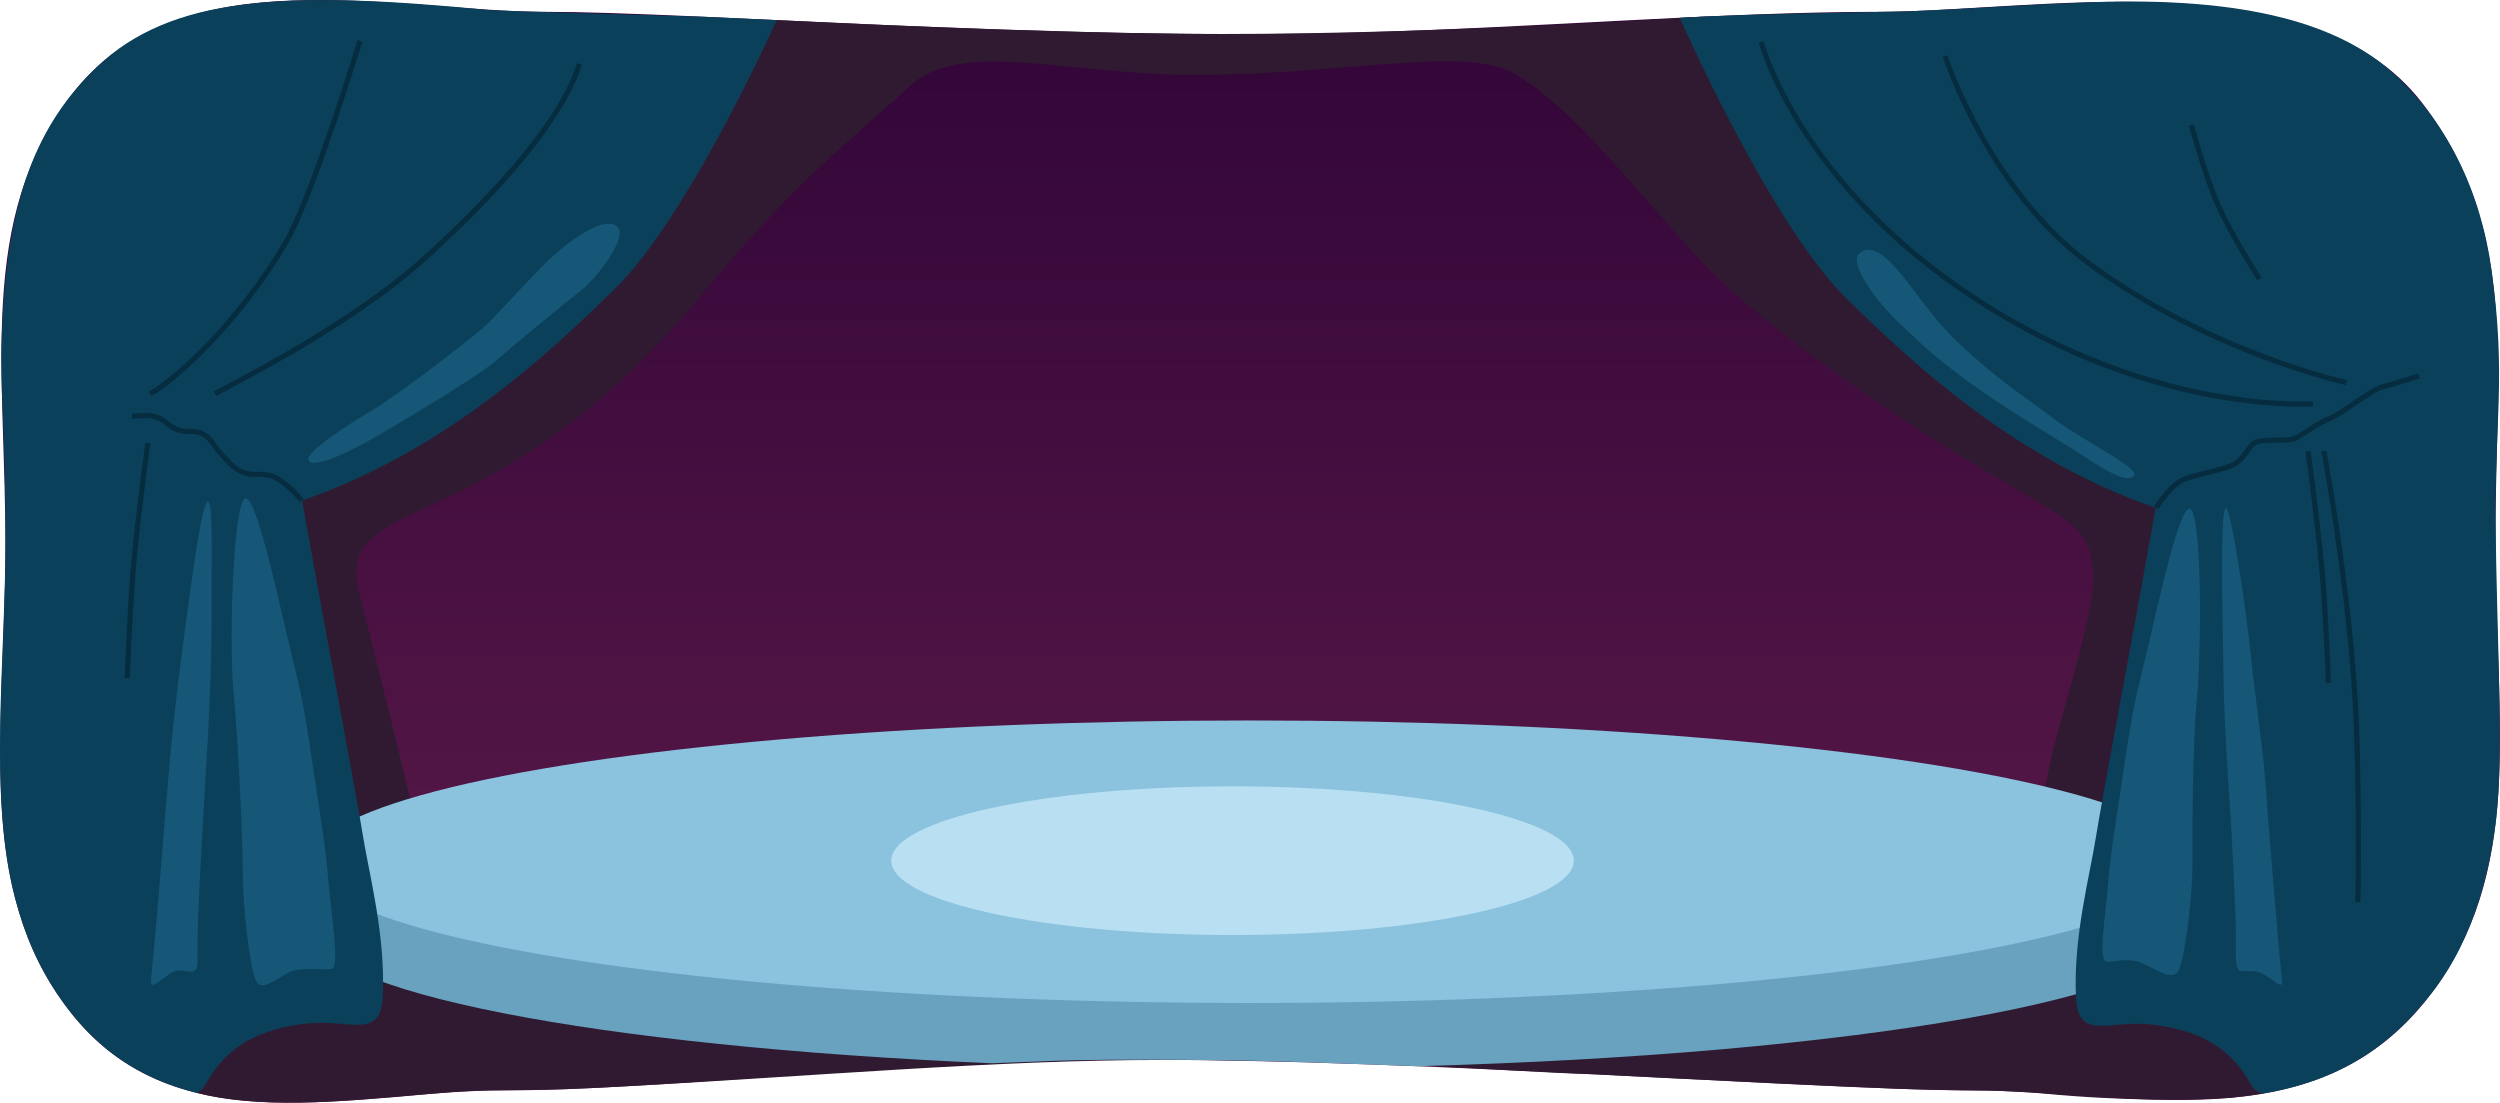<svg width="730" height="322" viewBox="0 0 730 322" fill="none" xmlns="http://www.w3.org/2000/svg">
<path d="M21.104 27.452C52.58 -13.427 116.071 3.454 159.333 3.454C202.596 3.454 307.571 11.954 395.191 9.534C449.707 8.028 503.802 3.454 548.606 3.454C593.411 3.454 674.542 -12.451 707.291 30.082C736.269 67.718 728.367 109.065 728.676 160.922C728.984 212.4 737.093 254.815 709.151 291.105C675.992 334.17 620.956 318.391 575.57 318.391C530.185 318.391 393.383 307.717 312.749 309.677C250.922 311.18 189.886 318.391 146.936 318.391C103.986 318.391 51.356 335.547 20.174 295.05C-7.511 259.093 1.367 213.865 1.579 160.922C1.79 108.176 -7.039 64.003 21.104 27.452Z" fill="url(#paint0_linear_803:3045)"/>
<path fill-rule="evenodd" clip-rule="evenodd" d="M9.24 274.019L6.52 137.059L5.16 68.58L34.244 24.988L94.482 5.013L225.987 5.836C225.987 5.836 305.716 9.925 356.844 9.925C422.172 9.925 496.734 4.888 496.734 4.888L629.337 2.556L693.069 34.265L722.613 68.58L725.059 137.059L717.473 272.024C717.473 272.024 713.679 284.728 696.911 295.731C679.483 307.169 661.517 318.925 660.729 319.307C660.692 319.325 660.65 319.343 660.605 319.361C658.732 319.756 652.195 320.504 651.354 320.562C640.007 321.339 619.726 321.532 596.598 319.307C592.655 318.927 588.781 318.81 583.772 318.509C582.049 318.405 567.819 318.457 553.927 317.91C542.911 317.476 531.904 316.972 517.795 316.314C497.6 315.372 466.883 313.745 466.091 313.721C435.697 312.773 407.556 309.523 339.925 309.506C289.748 309.494 239.416 314.231 175.032 317.611C148.432 319.007 145.212 317.571 126.223 319.357C97.576 322.05 74.819 323.646 57.401 319.107C54.057 315.865 9.24 274.019 9.24 274.019ZM107.091 181.823C105.902 177.106 105.091 173.889 104.806 172.683C101.54 158.872 109.514 155.146 125.069 147.878C143.357 139.332 172.126 125.89 205.425 85.399C226.887 59.303 242.37 45.739 255.305 34.407C259.006 31.165 262.499 28.106 265.863 24.988C275.745 15.829 292.983 17.536 314.399 19.658C324.934 20.702 336.48 21.846 348.659 21.846C365.613 21.846 381.084 20.589 394.564 19.493C416.915 17.677 433.793 16.306 442.884 21.846C455.668 29.637 468.776 44.632 481.467 59.148C489.98 68.886 498.305 78.409 506.218 85.399C521.353 98.767 538.907 111.447 561.295 126.12C569.693 131.625 576.082 135.364 582.927 139.37C587.501 142.046 592.278 144.842 597.993 148.363C598.178 148.477 598.364 148.591 598.55 148.705C605.953 153.253 613.619 157.963 610.51 175.66C608.744 185.719 605.893 195.846 603.257 205.21C601.139 212.735 599.159 219.767 597.993 225.874C595.899 236.838 587.22 274.74 583.143 292.32L131.912 286.438C124.602 251.3 112.266 202.354 107.091 181.823Z" fill="#301A31"/>
<path fill-rule="evenodd" clip-rule="evenodd" d="M413.793 311.332C541.876 307.855 639.037 291.005 639.037 270.742C639.037 263.224 625.659 256.175 602.289 250.105C554.85 237.783 466.235 229.495 364.747 229.495C256.016 229.495 162.062 239.009 117.688 252.803C100.239 258.227 90.457 264.313 90.457 270.742C90.457 289.617 174.645 305.576 289.72 310.478C290.347 310.45 292.425 310.36 293.114 310.329C296.45 310.178 299.187 310.093 303.694 309.93C317.374 309.328 329.337 309.399 345.766 309.481C372.342 309.613 389.684 310.528 413.793 311.332Z" fill="#68A2BF"/>
<ellipse cx="364.88" cy="251.624" rx="274.29" ry="41.248" fill="#8BC2DE"/>
<ellipse cx="359.901" cy="251.314" rx="99.655" ry="21.708" fill="#B9DFF2"/>
<path d="M88.209 146.163C130.566 131.453 160.774 102.667 179.546 84.339C196.129 68.147 216.049 29.393 226.795 5.874C224.939 5.786 205.376 4.888 205.376 4.888C205.376 4.888 145.238 3.171 143.441 2.993C83.054 -2.992 49.859 -1.037 28.305 19.552C10.829 36.246 1.902 57.833 0.507 98.256C-0.092 115.613 1.605 122.346 1.605 157.409C1.605 192.472 -3.436 232.672 4.35 262.049C6.835 271.428 10.732 282.698 19.821 294.568C28.605 306.04 40.283 314.918 57.426 319.118C58.48 318.612 59.225 318.029 59.598 317.358C64.421 308.691 71.294 300.994 89.432 298.872C101.704 297.436 111.063 303.835 111.745 291.211C112.716 273.229 107.57 254.455 105.843 243.27C104.461 234.321 93.643 176.77 88.209 146.163Z" fill="#0B405A"/>
<path fill-rule="evenodd" clip-rule="evenodd" d="M93.983 43.396C97.987 32.056 101.825 20.017 104.409 11.718L105.838 12.163C103.252 20.468 99.408 32.527 95.395 43.894C91.389 55.236 87.19 65.963 83.888 71.556C77.251 82.796 69.37 92.677 62.14 100.309C54.923 107.927 48.312 113.35 44.2 115.635L43.473 114.327C47.387 112.152 53.875 106.858 61.053 99.281C68.218 91.717 76.027 81.925 82.598 70.795C85.814 65.348 89.97 54.76 93.983 43.396Z" fill="#052C3F"/>
<path fill-rule="evenodd" clip-rule="evenodd" d="M152.155 45.425C160.034 35.842 165.924 26.608 168.466 18.444L169.896 18.888C167.268 27.328 161.233 36.741 153.312 46.375C145.381 56.02 135.517 65.94 125.169 75.396C106.521 92.438 79.205 107.039 67.29 113.409C65.57 114.328 64.171 115.076 63.165 115.635L62.438 114.327C63.462 113.758 64.878 113.001 66.615 112.072C78.569 105.68 105.671 91.187 124.159 74.292C134.477 64.863 144.286 54.996 152.155 45.425Z" fill="#052C3F"/>
<path fill-rule="evenodd" clip-rule="evenodd" d="M42.447 129.266C42.447 129.265 42.447 129.265 43.188 129.367C43.93 129.469 43.93 129.469 43.93 129.469L43.922 129.533C43.916 129.575 43.907 129.638 43.896 129.72C43.873 129.886 43.84 130.13 43.797 130.446C43.712 131.079 43.588 131.999 43.436 133.147C43.132 135.444 42.714 138.655 42.259 142.311C41.347 149.626 40.287 158.713 39.688 165.827C39.16 172.086 38.711 180.123 38.394 186.6C38.235 189.837 38.109 192.683 38.023 194.719C37.98 195.738 37.947 196.553 37.925 197.114C37.913 197.395 37.905 197.612 37.899 197.758C37.896 197.832 37.894 197.888 37.893 197.925L37.891 197.981C37.891 197.981 37.891 197.981 37.143 197.953C36.395 197.925 36.395 197.925 36.395 197.925L36.397 197.868C36.398 197.83 36.4 197.774 36.403 197.701C36.409 197.553 36.417 197.336 36.428 197.055C36.451 196.493 36.484 195.676 36.527 194.656C36.613 192.617 36.739 189.768 36.898 186.527C37.216 180.046 37.666 171.988 38.196 165.701C38.798 158.556 39.861 149.444 40.773 142.126C41.229 138.465 41.647 135.25 41.952 132.951C42.104 131.801 42.228 130.88 42.313 130.246C42.356 129.929 42.39 129.684 42.412 129.518C42.424 129.435 42.432 129.372 42.438 129.33L42.447 129.266Z" fill="#052C3F"/>
<path fill-rule="evenodd" clip-rule="evenodd" d="M38.652 122.34C38.652 122.34 38.652 122.34 38.546 121.599C38.439 120.859 38.439 120.859 38.44 120.859L38.444 120.858L38.453 120.857C38.462 120.856 38.474 120.854 38.49 120.852C38.522 120.847 38.569 120.841 38.628 120.834C38.747 120.818 38.918 120.798 39.131 120.775C39.555 120.729 40.148 120.673 40.82 120.636C42.143 120.564 43.852 120.557 45.194 120.871C46.876 121.264 47.984 122.074 48.988 122.848C49.051 122.897 49.114 122.946 49.177 122.994C50.109 123.715 50.964 124.376 52.216 124.813C53.324 125.2 54.275 125.204 55.328 125.208C55.452 125.208 55.577 125.209 55.704 125.21C56.91 125.221 58.217 125.296 59.71 126.124C61.196 126.949 62.066 127.971 62.822 129.026C63.007 129.286 63.183 129.542 63.358 129.796C63.902 130.587 64.432 131.36 65.208 132.154C65.734 132.691 66.183 133.183 66.597 133.637C67.932 135.099 68.903 136.163 70.886 137.067C72.355 137.738 73.671 137.762 75.137 137.761C75.188 137.761 75.239 137.761 75.29 137.761C76.706 137.758 78.275 137.756 80.029 138.456C82.222 139.33 84.397 141.173 85.987 142.736C86.791 143.527 87.464 144.265 87.936 144.806C88.172 145.076 88.359 145.298 88.487 145.453C88.551 145.53 88.6 145.591 88.634 145.633C88.651 145.654 88.664 145.67 88.673 145.681L88.684 145.694L88.688 145.699L88.688 145.7C88.688 145.7 88.688 145.7 88.101 146.164C87.513 146.628 87.513 146.628 87.513 146.628L87.513 146.627L87.511 146.625L87.504 146.615C87.496 146.606 87.485 146.592 87.47 146.573C87.439 146.535 87.393 146.479 87.333 146.406C87.212 146.26 87.035 146.049 86.808 145.79C86.354 145.27 85.708 144.561 84.936 143.803C83.375 142.267 81.376 140.604 79.474 139.845C77.992 139.254 76.677 139.255 75.227 139.257L75.138 139.257C73.664 139.259 72.056 139.246 70.264 138.428C67.981 137.387 66.77 136.056 65.388 134.539C64.994 134.107 64.587 133.66 64.137 133.199C63.262 132.304 62.635 131.39 62.079 130.579C61.916 130.342 61.759 130.114 61.604 129.897C60.911 128.929 60.195 128.105 58.983 127.432C57.822 126.788 56.82 126.716 55.691 126.706C55.57 126.705 55.447 126.705 55.322 126.705C54.279 126.703 53.08 126.7 51.722 126.226C50.232 125.706 49.2 124.906 48.283 124.195C48.212 124.14 48.143 124.086 48.074 124.033C47.099 123.281 46.204 122.644 44.853 122.328C43.731 122.066 42.202 122.059 40.902 122.13C40.262 122.166 39.697 122.218 39.292 122.262C39.09 122.284 38.928 122.304 38.818 122.318C38.763 122.325 38.72 122.331 38.692 122.334C38.678 122.336 38.668 122.338 38.661 122.339L38.654 122.34L38.652 122.34Z" fill="#052C3F"/>
<path d="M143.018 93.906C139.419 97.646 118.798 113.327 110.125 118.938C102.736 123.301 88.238 132.374 90.224 134.619C92.707 137.424 108.83 128.073 110.125 127.318C111.421 126.562 138.952 110.486 145.105 105.091C151.259 99.696 165.367 88.115 169.649 84.843C173.932 81.57 183.36 69.449 180.409 66.356C176.183 61.926 163.243 72.938 159.824 76.319C154.57 81.515 147.517 89.23 143.018 93.906Z" fill="#165777"/>
<path d="M60.945 210.477C61.651 194.986 61.876 186.284 61.793 170.776C61.743 161.499 62.192 146.486 60.695 146.486C58.948 146.486 56.004 169.28 54.157 182.846C51.319 203.695 49.815 218.308 48.368 236.413C46.802 256.005 45.873 267.885 44.076 286.488C43.768 289.681 48.16 284.804 50.764 283.695C54.107 282.271 57.651 286.089 57.651 280.703C57.651 264.244 58.782 249.565 59.847 229.63C60.246 222.149 60.603 217.961 60.945 210.477Z" fill="#165777"/>
<path d="M92.384 230.61C90.251 216.504 88.968 206.206 85.978 194.645C82.989 183.084 75.218 144.634 71.655 145.588C68.092 146.542 66.797 187.056 68.2 201.946C69.604 216.835 70.899 245.716 70.899 254.995C70.899 264.274 72.771 281.645 74.642 286.141C76.513 290.636 82.097 284.122 86.158 283.299C90.704 282.378 95.234 283.5 97.026 282.832C99.16 282.037 96.763 267.329 95.911 257.44C95.004 246.911 93.964 241.059 92.384 230.61Z" fill="#165777"/>
<path d="M539.237 87.237C557.78 105.341 587.62 133.777 629.461 148.307C624.093 178.541 613.407 235.391 612.042 244.23C610.336 255.279 605.252 273.824 606.212 291.587C606.886 304.057 616.13 297.736 628.252 299.155C646.169 301.251 652.959 308.853 657.722 317.415C658.139 318.164 659.17 318.804 660.693 319.346C685.235 315.267 699.309 303.746 710.138 289.88C723.174 273.191 727.456 251.875 728.953 238.458C731.108 219.156 729.036 185.807 728.704 152.073C728.423 123.536 731.843 110.097 727.556 79.004C724.262 55.114 714.131 35.263 698.71 21.298C683.288 7.332 656.677 -1.179 609.426 0.699C589.069 1.508 572.794 2.694 557.323 3.292L554.94 3.353C544.989 3.577 515.614 4.015 498.931 4.789C495.645 4.941 491.345 5.138 490.516 5.181C500.47 27.616 521.735 70.148 539.237 87.237Z" fill="#0B405A"/>
<path fill-rule="evenodd" clip-rule="evenodd" d="M568.669 16.161C568.669 16.161 568.669 16.161 567.957 16.393C567.246 16.624 567.246 16.625 567.246 16.625L567.246 16.627L567.248 16.633L567.256 16.656C567.262 16.675 567.272 16.704 567.285 16.743C567.311 16.819 567.349 16.932 567.4 17.08C567.501 17.375 567.654 17.809 567.858 18.368C568.266 19.486 568.881 21.105 569.71 23.113C571.368 27.128 573.884 32.705 577.319 38.956C584.182 51.447 594.742 66.682 609.5 77.515C627.502 90.729 646.365 99.455 660.722 104.876C667.902 107.588 673.959 109.475 678.224 110.684C680.356 111.289 682.041 111.724 683.194 112.009C683.771 112.151 684.214 112.256 684.515 112.325C684.665 112.36 684.78 112.386 684.857 112.403C684.896 112.412 684.925 112.418 684.945 112.422L684.974 112.429L684.975 112.429C684.976 112.429 684.976 112.429 685.134 111.698C685.291 110.966 685.291 110.966 685.291 110.966L685.29 110.966L685.285 110.965L685.265 110.961C685.247 110.957 685.219 110.951 685.182 110.943C685.109 110.926 684.998 110.901 684.851 110.867C684.558 110.8 684.122 110.697 683.553 110.557C682.415 110.276 680.747 109.844 678.632 109.245C674.402 108.045 668.386 106.171 661.251 103.477C646.978 98.086 628.246 89.419 610.386 76.309C595.876 65.657 585.443 50.632 578.631 38.235C575.228 32.042 572.735 26.517 571.094 22.542C570.273 20.555 569.666 18.956 569.264 17.855C569.064 17.305 568.914 16.88 568.815 16.593C568.766 16.449 568.729 16.34 568.705 16.268C568.693 16.232 568.684 16.204 568.678 16.186L568.671 16.167L568.67 16.162L568.669 16.161Z" fill="#052C3F"/>
<path fill-rule="evenodd" clip-rule="evenodd" d="M640.595 36.257C640.595 36.257 640.595 36.257 639.872 36.45C639.148 36.642 639.148 36.642 639.148 36.643L639.149 36.643L639.149 36.645L639.16 36.686C639.168 36.714 639.179 36.756 639.194 36.812C639.224 36.922 639.268 37.085 639.326 37.295C639.441 37.716 639.61 38.326 639.825 39.085C640.254 40.604 640.868 42.721 641.605 45.116C643.076 49.899 645.047 55.819 647.027 60.291C648.993 64.732 652.025 70.134 654.555 74.41C655.822 76.552 656.967 78.418 657.795 79.748C658.209 80.414 658.544 80.945 658.776 81.311C658.892 81.494 658.982 81.635 659.043 81.731C659.074 81.779 659.097 81.815 659.113 81.84L659.137 81.877L659.137 81.877C659.137 81.878 659.137 81.878 659.767 81.473C660.397 81.069 660.397 81.069 660.396 81.069L660.374 81.033C660.358 81.009 660.335 80.973 660.305 80.926C660.245 80.832 660.156 80.692 660.041 80.51C659.811 80.148 659.478 79.62 659.066 78.958C658.243 77.635 657.104 75.779 655.844 73.649C653.319 69.382 650.324 64.042 648.396 59.686C646.454 55.298 644.504 49.449 643.036 44.677C642.303 42.295 641.693 40.188 641.265 38.678C641.052 37.923 640.884 37.317 640.77 36.9C640.713 36.691 640.669 36.53 640.639 36.421C640.625 36.367 640.613 36.326 640.606 36.298L640.595 36.257Z" fill="#052C3F"/>
<path fill-rule="evenodd" clip-rule="evenodd" d="M679.284 131.581C679.284 131.58 679.284 131.58 678.549 131.72C677.813 131.859 677.813 131.859 677.813 131.86L677.818 131.883C677.821 131.899 677.825 131.923 677.831 131.956C677.843 132.02 677.861 132.116 677.885 132.243C677.932 132.497 678.002 132.874 678.092 133.367C678.271 134.353 678.53 135.799 678.849 137.643C679.486 141.329 680.362 146.601 681.314 152.941C683.218 165.623 685.428 182.568 686.652 199.639C687.541 212.039 687.82 227.966 687.876 240.805C687.904 247.222 687.876 252.862 687.842 256.899C687.824 258.917 687.805 260.534 687.79 261.646C687.783 262.202 687.777 262.632 687.772 262.923C687.77 263.069 687.768 263.179 687.767 263.253L687.765 263.365C687.765 263.365 687.765 263.365 688.514 263.378C689.262 263.391 689.262 263.391 689.262 263.39L689.264 263.278C689.265 263.203 689.267 263.092 689.269 262.946C689.274 262.654 689.28 262.223 689.287 261.666C689.302 260.552 689.321 258.933 689.339 256.912C689.374 252.87 689.401 247.223 689.373 240.798C689.317 227.954 689.039 211.985 688.145 199.532C686.917 182.409 684.702 165.422 682.794 152.719C681.84 146.367 680.963 141.083 680.324 137.388C680.005 135.54 679.745 134.089 679.565 133.099C679.475 132.605 679.405 132.225 679.357 131.969C679.333 131.841 679.315 131.744 679.303 131.679C679.297 131.647 679.292 131.622 679.289 131.605L679.284 131.581Z" fill="#052C3F"/>
<path fill-rule="evenodd" clip-rule="evenodd" d="M514.989 11.993C514.989 11.993 514.989 11.993 514.264 12.179C513.539 12.365 513.539 12.365 513.539 12.366L513.539 12.368L513.541 12.374L513.545 12.388L513.547 12.398C513.553 12.418 513.561 12.447 513.571 12.486C513.592 12.563 513.623 12.675 513.666 12.822C513.751 13.117 513.881 13.55 514.063 14.11C514.427 15.231 514.999 16.864 515.832 18.925C517.498 23.045 520.211 28.877 524.404 35.746C532.792 49.487 547.102 67.377 570.801 84.035C598.078 103.207 624.215 111.86 643.541 115.72C653.203 117.649 661.164 118.381 666.714 118.629C669.49 118.754 671.663 118.757 673.145 118.729C673.886 118.716 674.455 118.694 674.84 118.676C675.032 118.666 675.179 118.658 675.278 118.652C675.328 118.649 675.366 118.646 675.391 118.645C675.404 118.644 675.414 118.643 675.421 118.643L675.431 118.642C675.432 118.642 675.433 118.642 675.377 117.896C675.321 117.15 675.321 117.15 675.321 117.15L675.32 117.15L675.314 117.15L675.31 117.15C675.305 117.151 675.298 117.151 675.289 117.152C675.267 117.153 675.232 117.156 675.186 117.159C675.094 117.164 674.954 117.172 674.769 117.181C674.398 117.199 673.843 117.22 673.117 117.233C671.664 117.261 669.523 117.257 666.781 117.135C661.297 116.889 653.413 116.165 643.834 114.253C624.676 110.427 598.741 101.844 571.662 82.811C548.149 66.284 533.975 48.552 525.682 34.967C521.535 28.174 518.859 22.416 517.22 18.364C516.401 16.338 515.841 14.738 515.487 13.648C515.31 13.104 515.185 12.686 515.104 12.407C515.064 12.267 515.035 12.162 515.016 12.093C515.006 12.058 514.999 12.032 514.995 12.016L514.99 11.998L514.989 11.994L514.989 11.993Z" fill="#052C3F"/>
<path fill-rule="evenodd" clip-rule="evenodd" d="M674.674 131.614C674.674 131.614 674.674 131.614 673.932 131.716C673.19 131.818 673.19 131.818 673.19 131.818L673.199 131.881C673.205 131.922 673.213 131.984 673.224 132.066C673.247 132.229 673.279 132.471 673.322 132.783C673.406 133.408 673.528 134.317 673.678 135.451C673.979 137.72 674.392 140.891 674.841 144.503C675.742 151.728 676.789 160.705 677.381 167.732C677.902 173.915 678.346 181.853 678.659 188.251C678.816 191.449 678.94 194.26 679.025 196.272C679.068 197.277 679.101 198.083 679.123 198.637C679.134 198.915 679.142 199.129 679.148 199.274C679.151 199.346 679.153 199.401 679.154 199.438L679.156 199.494C679.156 199.494 679.156 199.494 679.904 199.466C680.652 199.437 680.652 199.437 680.652 199.437L680.65 199.381C680.649 199.344 680.647 199.288 680.644 199.216C680.638 199.07 680.63 198.856 680.619 198.578C680.597 198.023 680.564 197.216 680.521 196.209C680.436 194.195 680.312 191.38 680.155 188.178C679.841 181.776 679.396 173.816 678.873 167.606C678.278 160.548 677.228 151.547 676.327 144.318C675.877 140.702 675.463 137.526 675.163 135.255C675.012 134.119 674.89 133.209 674.805 132.583C674.763 132.27 674.73 132.028 674.708 131.864C674.697 131.782 674.688 131.719 674.682 131.678L674.674 131.614Z" fill="#052C3F"/>
<path fill-rule="evenodd" clip-rule="evenodd" d="M706.648 110.461C706.649 110.461 706.649 110.461 706.422 109.748C706.195 109.035 706.195 109.035 706.195 109.035L706.101 109.065C706.039 109.084 705.947 109.113 705.83 109.15C705.596 109.224 705.259 109.33 704.847 109.46C704.022 109.719 702.897 110.07 701.696 110.438C699.282 111.18 696.601 111.98 695.415 112.258C694.533 112.464 693.293 113.126 691.968 113.93C690.612 114.754 689.064 115.791 687.535 116.828C687.282 117 687.029 117.172 686.777 117.343C685.504 118.208 684.266 119.049 683.168 119.754C681.829 120.613 680.777 121.218 680.147 121.438C678.694 121.945 676.798 123.055 674.995 124.175C674.399 124.545 673.812 124.917 673.247 125.275C672.063 126.026 670.974 126.716 670.101 127.2C669.592 127.482 668.746 127.644 667.603 127.719C666.702 127.778 665.704 127.78 664.666 127.782C664.413 127.782 664.158 127.783 663.901 127.784C662.613 127.79 661.29 127.818 660.146 127.99C659.031 128.157 657.924 128.483 657.211 129.212C656.425 130.016 655.78 130.912 655.193 131.728C654.965 132.044 654.746 132.349 654.531 132.631C653.735 133.675 652.922 134.531 651.721 135.078C650.186 135.779 647.523 136.479 644.748 137.182C644.529 137.238 644.31 137.293 644.091 137.349C641.583 137.983 639.07 138.618 637.504 139.243C635.288 140.127 633.13 142.358 631.578 144.254C630.788 145.219 630.128 146.131 629.665 146.802C629.434 147.137 629.251 147.413 629.126 147.606C629.063 147.703 629.015 147.779 628.982 147.831C628.965 147.857 628.953 147.878 628.944 147.891L628.934 147.908L628.931 147.912L628.93 147.914C628.93 147.914 628.93 147.914 629.567 148.307C630.204 148.7 630.204 148.7 630.204 148.7L630.204 148.699L630.206 148.697L630.214 148.684C630.221 148.672 630.232 148.654 630.247 148.63C630.277 148.583 630.323 148.512 630.382 148.421C630.501 148.238 630.675 147.974 630.898 147.651C631.344 147.004 631.979 146.127 632.737 145.201C634.281 143.315 636.231 141.362 638.059 140.632C639.527 140.046 641.943 139.435 644.499 138.789C644.704 138.737 644.91 138.685 645.116 138.633C647.839 137.942 650.657 137.209 652.343 136.439C653.874 135.741 654.869 134.657 655.722 133.538C655.988 133.189 656.235 132.846 656.478 132.508C657.039 131.727 657.579 130.977 658.282 130.258C658.634 129.897 659.316 129.628 660.369 129.469C661.393 129.316 662.616 129.287 663.908 129.28C664.152 129.279 664.399 129.278 664.646 129.278C665.687 129.276 666.747 129.275 667.701 129.212C668.86 129.136 670.003 128.966 670.827 128.509C671.74 128.003 672.892 127.272 674.101 126.507C674.656 126.155 675.224 125.795 675.785 125.446C677.61 124.313 679.369 123.294 680.641 122.85C681.464 122.563 682.662 121.857 683.977 121.013C685.093 120.296 686.351 119.442 687.624 118.577C687.874 118.407 688.125 118.236 688.376 118.066C689.907 117.028 691.426 116.01 692.745 115.209C694.095 114.389 695.141 113.858 695.756 113.714C697.003 113.423 699.74 112.604 702.136 111.869C703.34 111.499 704.468 111.147 705.295 110.887C705.708 110.758 706.047 110.651 706.282 110.577C706.399 110.54 706.491 110.511 706.553 110.491L706.648 110.461Z" fill="#052C3F"/>
<path d="M572.348 100.59C584.129 111.502 588.955 114.22 599.978 122.457C608.853 129.089 625.041 136.711 623.079 138.928C620.626 141.699 611.707 135.238 605.309 131.198C595.274 124.86 586.679 120.097 574.752 111.419C563.706 103.382 559.108 98.57 554.961 94.705C548.149 88.355 539.886 77.251 542.801 74.195C546.977 69.819 553.323 77.678 557.261 82.727C561.303 87.908 565.649 94.384 572.348 100.59Z" fill="#165777"/>
<path d="M651.301 237.925C650.957 232.811 649.382 209.894 649.275 198.099C649.168 186.304 648.031 148.362 649.986 148.362C651.55 148.362 656.191 180.674 657.132 190.461C658.073 200.248 660.941 220.055 661.469 228.119C661.996 236.183 665.635 280.859 666.339 286.135C666.78 289.44 664.165 286.148 660.687 284.287C658.613 283.177 656.169 283.685 654.288 283.506C652.048 283.292 653.221 276.151 652.724 266.168C652.36 258.88 651.835 245.847 651.301 237.925Z" fill="#165777"/>
<path d="M618.95 232.539C621.057 218.605 622.325 208.433 625.278 197.012C628.23 185.592 635.907 147.611 639.426 148.554C642.946 149.496 642.896 189.126 641.51 203.834C640.124 218.543 640.186 243.383 640.186 252.549C640.186 261.715 638.132 278.646 636.284 283.087C634.435 287.528 627.857 281.498 623.845 280.684C619.355 279.774 616.661 281.344 614.89 280.684C612.782 279.899 614.624 268.811 615.466 259.042C616.362 248.642 617.389 242.861 618.95 232.539Z" fill="#165777"/>
<defs>
<linearGradient id="paint0_linear_803:3045" x1="365.03" y1="0" x2="365.03" y2="322" gradientUnits="userSpaceOnUse">
<stop stop-color="#310538"/>
<stop offset="0.836" stop-color="#571847"/>
</linearGradient>
</defs>
</svg>
